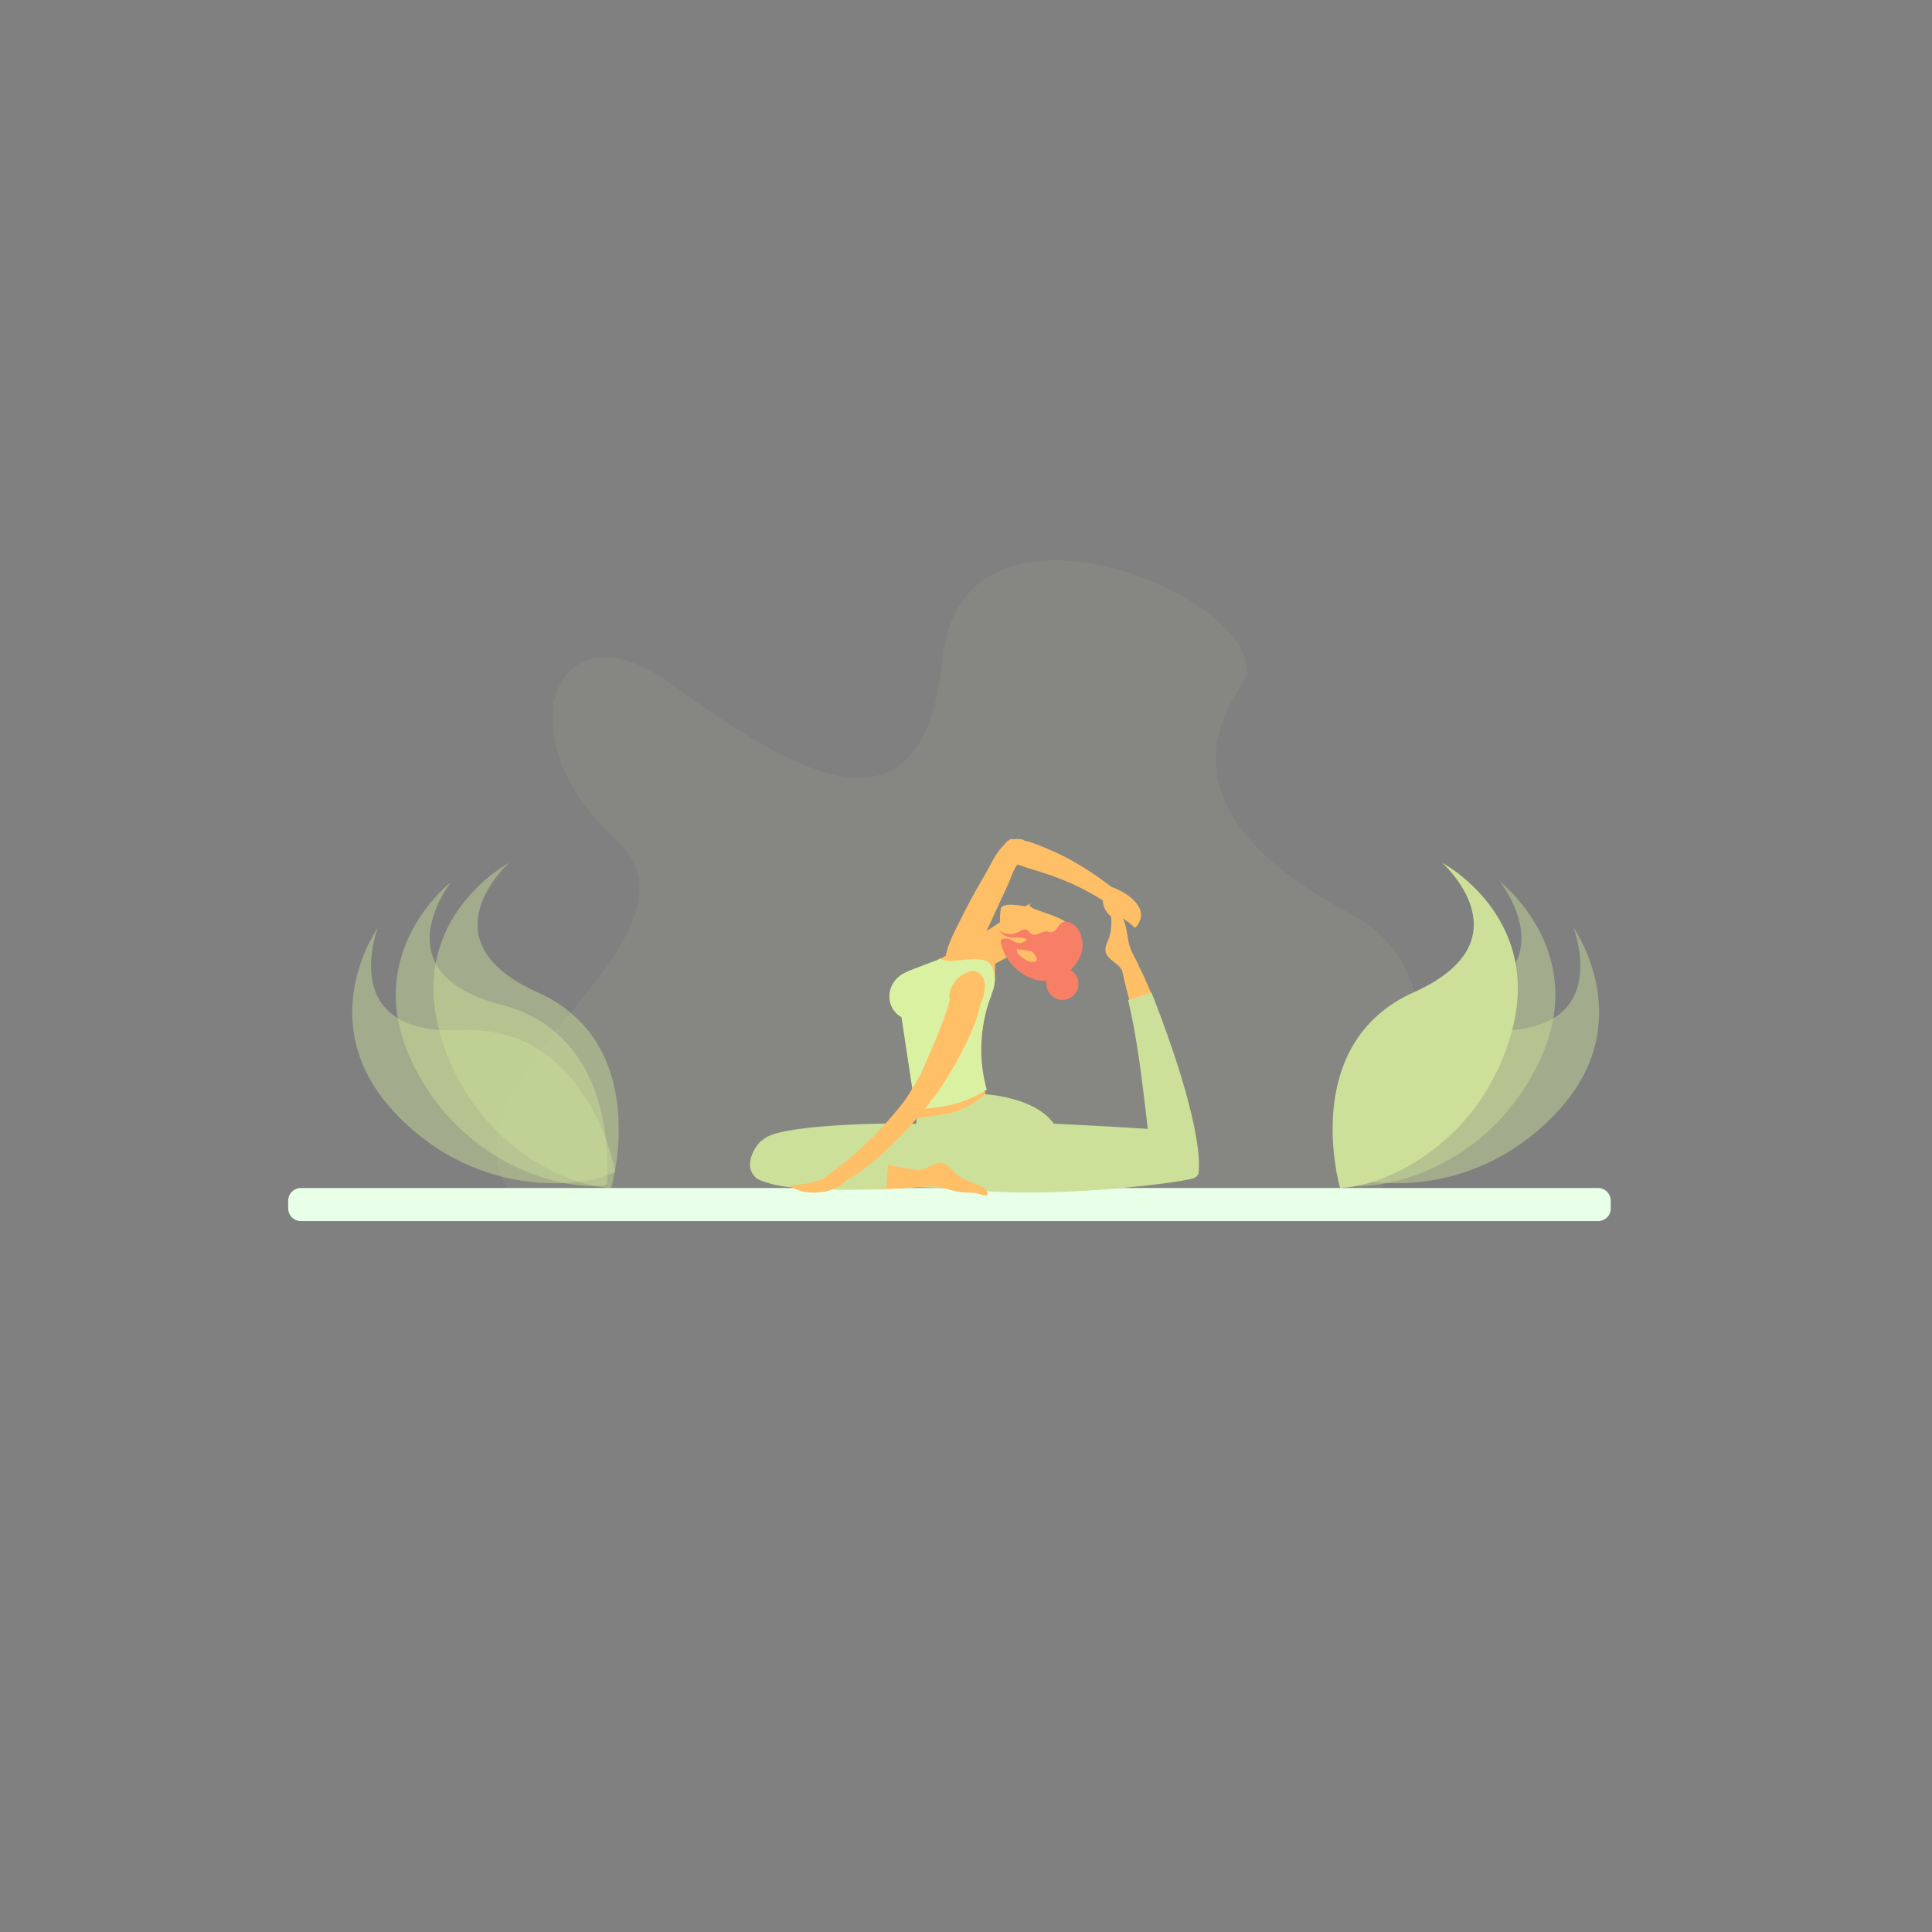 <svg xmlns="http://www.w3.org/2000/svg" xmlnsSvgjs="http://svgjs.com/svgjs" xmlnsXlink="http://www.w3.org/1999/xlink" width="360" height="360"><rect width="100%" height="100%" fill="#808080" stroke="none"/><svg xmlns="http://www.w3.org/2000/svg" width="360" height="360" enable-background="new 0 0 1080 1080" viewBox="0 0 1080 1080"><path fill="#daf1a1" d="M770.2 668.3s62.5-116.4-15.3-157.5-89.7-85.7-61.1-127.5c28.6-41.9-156-126.2-167-14.6s-90.1 57.8-153.2 12.6-93.1 29.9-29.6 87.7-120.9 141.3-49.9 207.8l476.1-8.5z" class="color00aef0 svgShape" opacity=".07"/><path fill="#e8ffe8" d="M893.3 682.6H168.2c-3.9 0-7.1-3.2-7.1-7.1v-4.3c0-3.9 3.2-7.1 7.1-7.1h725.1c3.9 0 7.1 3.2 7.1 7.1v4.3c.1 3.9-3.1 7.1-7.1 7.1z" class="colordbdbdb svgShape"/><path fill="#ffbf66" d="M569.4 469h-.6c-9.3.3-13.9 12.7-17.9 19.4-4.7 8-9.3 16.2-13.4 24.6-2.7 5.7-12.6 22.3-7.7 28.8 3.9 5.2 8.2 3.8 11.6.9 3.7-3.1 4.9-7.9 6.3-12.5 2.1-6.7 5.4-13.1 8.3-19.5 2.6-5.7 5.3-11.5 7.9-17.2 1.4-3.1 2.5-7.1 4.6-9.8 1.9-2.4 4.1-3.7 5.3-6.9.7-1.9 1-4.2-.2-5.9-.8-1.3-2.5-1.9-4.2-1.9zM622 496s7.5 2.7 12.1 7.6c4.6 4.9 4 8.7 3.2 10.7-.5 1.4-2.3 5.6-3.8 3.6-1.6-2-11.1-8.2-13.3-10.1-2.2-1.9-3.7-6.5-3.4-7.1.2-.6 5.2-4.7 5.2-4.7z" class="colorb97a59 svgShape"/><path fill="#ffbf66" d="M565.1 469c-3.1 1.8-4.8 3.3-4.4 8.7.4 4.5 3.5 3.7 13.7 7.5 20 5.7 31.7 11.4 44.1 19.4 13.9 8.9 10.1-2.7 10.1-2.7-9.4-8.6-27-20.9-42.6-27.2-7.2-3-11.7-5.3-20.9-5.7zM634.2 535.4l-6.7 7.9c2.4 13.8 20 71.7 22.8 78.8 3.2 8 8.5 4.1 8.5 4.1s7.4-21.6-19.3-80.2c0-.3-5.2-10.5-5.3-10.6z" class="colorb97a59 svgShape"/><path fill="#cce09a" d="M630.6 559c8.5 35.2 11 82.6 14.1 91.1 4.7 12.9 25.1 6.2 25.1 6.2s5.9-19.8-26.1-101.4l-13.1 4.1z" class="colorffbe55 svgShape"/><path fill="#ffbf66" d="M568.5 531c1.4-4.6-5.2-18.6-10.3-15-5.9 4.3-28.5 17.9-30.6 19.9-5.4 5.3-2.1 16.1 1.7 15.1 3.9-.9 38.2-16.8 39.2-20z" class="colorb97a59 svgShape"/><path fill="#f77f66" d="M597 541.6c-4.6-1.7-9.8.7-11.5 5.3-1.7 4.6.7 9.8 5.3 11.5 4.6 1.7 9.8-.7 11.5-5.3 1.7-4.7-.7-9.8-5.3-11.5z" class="color0e538c svgShape"/><path fill="#ffbf66" d="M598.2 525.5c-.5 2 .2.2-1.7 5.6 0 .1-.1.2-.1.3 0 .1-.1.2-.1.3-2 5.4-5.2 6.1-6 8-4.5 9.6-23.5-3.2-28.4-11.3-2.7-4.4-3.6-13.1-2.5-20.3.3-2.1 3.5-2.5 7.4-2.3.9.1 1.9.2 2.9.3l3.6.6c3.8.8 7.6 2.4 9.6 3.1 10.2 3.7 18 5.5 15.3 15.7z" class="colorb97a59 svgShape"/><path fill="#f77f66" d="M604.1 523.7c.9 1.4 1.2 3.2 1.1 4.9 0 0-.2 2.5-.4 2.9-1.5 7-7.6 13.1-14.1 15.7-4.1 1.7-8.8 1.5-13 .1-5.7-1.9-10.5-5.7-14-10.6-1.7-2.4-2.9-5-3.7-7.8-.2-.9-1-2.7-.4-3.5.8-1.1 3.2-.7 4.2-.5 1.7.3 2.9 1.5 4.5 2 2.5.7 5.8.2 8.4.4 2.3-1.4 4-.9 6.4-.2 2.2.6 4.7.8 6.5-.5 2.6-1.9 3.1-6.1 6.1-7.3 1.4-.5 3-.2 4.3.5 1.7.9 3.1 2.3 4.1 3.9z" class="color0e538c svgShape"/><path fill="#f77f66" d="M578 523.8c-2.8 1-5.3 2.5-7.9 3.8-2.2 1.2-3.8.8-6.3.5-.5-.1-1.1-.1-1.6 0s-1 .5-1.1 1c-.1.5.2 1.1.5 1.5.8 1.3 1.7 2.6 3.1 3.2 1.5.6 3.1.3 4.5 1.3 1.1.8 1.8 2.2 2.5 3.4 2.8 4.3 6.6 4.7 10.4 7 3 1.8 7 1.4 10.5-.5 5.6-3 11.1-8.6 12.1-15.1.5-3.4-.1-7.7-2.1-10.6-1.6-2.3-5.9-5.1-8.7-3.7-1.3.7-2.1 2-2.9 3.2-.8 1.2-2 2.3-3.5 2.3-.7 0-1.4-.3-2-.4-3-.5-6.3 3.1-9 1.4-1-.6-1.3-1.8-2.5-2.3-1.9-.7-3.3.4-4.9 1.3-3.4 1.8-7.9 1.3-10.7-1.2 1.4 2.1 3.7 3.7 6.2 4.1 1.8.3 3.7 0 5.6.1 1.9.1 4.1.7 4.9 2.5" class="color0e538c svgShape"/><path fill="#ffbf66" d="M571.7 507.4c.8-.4 3.8-2.3 4.5-2.2.6.1-1.4.5-.5 1.3 1.6 1.5 4.8 3.5 7.3 4.2M576.7 531.7c1 1 1.8 2 2.5 3.2.3.6.6 1.4.3 2-.3.6-1 .8-1.6.8-1.6.2-3.1-.3-4.5-1.1s-2.5-1.8-3.7-2.8c-1.3-1.1-1-1.7-1.4-3.3" class="colorb97a59 svgShape"/><path fill="none" d="M598.9 638.4c.2.4.4.9.7 1.3"/><path fill="#aef0ae" d="M560 664.7c-1-9.7 7.2-20.4 2-27.8h-52.8c-4.5 8.3-6.9 17.9-8.1 26.6l58.9 1.2z" class="colorf0c0ae svgShape"/><path fill="#cce09a" d="M523 662.4c-37.8 5.2-86.3.4-96.7-2.2-10.4-2.6-8.4-18.2 2.2-24.5 13.1-7.8 80.9-8.6 91.3-6.9 7.7 1.2 11.6 32.4 3.2 33.6z" class="colorffbe55 svgShape"/><path fill="#002a30" d="M525 676.6c.2-.1.5-.2.9-.3-.4.1-.7.2-.9.3zM527.1 675.9c.2-.1.4-.2.6-.2-.2 0-.4.1-.6.2zM524.4 676.8c.1 0 .3-.1.5-.2-.2.1-.3.1-.5.2zM524.3 676.8s.1 0 0 0c.1 0 0 0 0 0zM431.5 661.8v.9-.9zM431.5 664v.7-.7zM431.5 661.2v.5-.5zM431.6 661.1s-.1 0 0 0c-.1 0 0 0 0 0z" class="color300000 svgShape"/><path fill="#cce09a" d="M552.6 665.9c38.8 3.1 103.8-4 114.3-7.2 11.7-3.6-13.7-26.9-13.7-26.9s-93.5-6.3-104-4c-4 .9-10.6 11.2-8.4 20.3 3.1 12.8 7.7 17.5 11.8 17.8z" class="colorffbe55 svgShape"/><path fill="#ffbf66" d="m514.1 663.5-.1-9.1c-13.7-2.9-69.3-11.4-77-11.4-8.7 0-6.2 17-6.2 17s10 7.3 74.4 4.3c.2-.1 8.7-.8 8.9-.8z" class="colorb97a59 svgShape"/><path fill="#cce09a" d="M496.4 651c-13.5-2.5-34.4-7.5-49.5-11.4-7-1.8-19.2-5.2-22.6-.6-13.9 18.9 5.3 22.3 5.3 22.3s10.2 5.2 65.7 3.2l1.1-13.5z" class="colorffbe55 svgShape"/><path fill="#ffbf66" d="m553.9 557 .1.1c0-.1.1-.2.1-.2l-.1-.2c1.3-3.4 2.1-6.4 2.2-10.1.1-3.6-.2-7.2.6-10.7-.3.3-.7-1-1-1.3-1.8-1.6-3.2-3.6-4.9-5.2-1.1-1-2.5-1.1-4-1.4-.5-.1-1-.2-1.5-.2l-.2-.8c-49.3 18.1-41.1 41.4-41.1 41.4l8.5 56.7h42c-6.9-19.8-9.2-46.3-.7-68.1z" class="colorb97a59 svgShape"/><path fill="none" d="M552.6 566c-.2.1-.4.2-.7.3"/><path fill="#aef0ae" d="M524.8 536.4c-4.6 1.7-9.1 3.4-13.7 5.2-2.9 1.1-5.9 2.2-8.4 4.2-3.5 2.8-5.7 7.3-5.5 11.8.2 4.5 2.8 8.9 6.8 11" class="colorf0c0ae svgShape"/><path fill="#daf1a1" d="M511.7 619.9c6.2.1 12.9-.8 18.8-2.1 7.2-1.6 14.8-4.4 21.1-8.7-4.8-17-4-35.7 2.3-52.2l.1.1c0-.1.1-.2.1-.2l-.1-.2c-.2-.6 1-2.8 1.2-3.5.4-1.2.6-2.5.8-3.8.3-2.5-.1-5.3-.9-7.7-.5-1.5-1.4-3-2.8-3.9-1-.6-2.1-1-3.3-1.2-4.3-.8-8.3-.1-12.5.3-3.4.3-7.9.9-11-1-27.4 16-21.6 32.5-21.6 32.5l7.8 51.6zm20.7-69.1c1.7-3.1 4.5-5.5 7.7-7 2.4-1.2 4.8-1.5 7.1.1 1.9 1.3 3.1 3.6 3.3 5.9.2 2.7-.4 6.6-1.4 9.2-1 2.6-2.5 5.1-5 6.4-4.7 2.7-8.3-.3-11.5-3.6-3-3-2.2-7.3-.2-11z" class="color00aef0 svgShape"/><path fill="#daf1a1" d="M524.8 536.4c-4.6 1.7-9.1 3.4-13.7 5.2-2.9 1.1-5.9 2.2-8.4 4.2-3.5 2.8-5.7 7.3-5.5 11.8.2 4.5 2.8 8.9 6.8 11" class="color00aef0 svgShape"/><path fill="#ffbf66" d="M506.8 621.6c5.8 2.2 11.8-3.4 17.5-11.2 21.3-31.9 28.1-55.8 23.2-62.7-8.1-11.2-15 5.6-15 5.6-2.2 4 1.8 3-16.5 44.2-3 6.7-3 5.9-8.3 14.8-1.1 1.9-5.8 7.4-.9 9.3z" class="colorb97a59 svgShape"/><path fill="#ffbf66" d="M520.1 616.1c-.5-3.5 2.6-9-2.6-10.5-4.3-1.3-4.7 1.8-12 9.9-12.6 16.4-28 30.9-40 39.4-13.4 9.5 4 6.9 4 6.9 16.8-8.2 34.9-26.2 50.6-45.7z" class="colorb97a59 svgShape"/><path fill="#ffbf66" d="M465.6 654.8c-.5 1.3-4 3.4-5.2 3.9-5.8 2.6-12.2 3.8-18.5 3.6-.3.3 0 .7.4 1 4.9 3.4 11.3 3.8 17.3 3.1 3.6-.4 10.9-3.1 12.9-6.1M627.7 544c-.9-5.3-8.8-7-9.7-12.2-.4-2.3.8-4.6 1.7-6.8 1.9-4.5 1.7-10.4 1.3-15.2-.1-1.5-.3-3 0-4.4.3-1.5 1.2-2.9 2.5-3.4.1-.1.3-.1.5-.1.3.1.5.3.6.6.8 2.1.6 4.5 1.4 6.6.7 2.1 1.8 4.1 2.5 6.2 1.4 3.8 1.6 7.5 2.4 11.4.9 4.4 3.2 8 5.6 12.9" class="colorb97a59 svgShape"/><path fill="#cce09a" d="M513 635.1s4 28.4 43.5 31.1l-2.4-33.7c.1 0-43.1-2-41.1 2.6z" class="colorffbe55 svgShape"/><path fill="#ffbf66" d="M512 653.9c5.2 1.4 10-5.1 15.2-3.7 2.3.6 3.8 2.7 5.5 4.4 3.4 3.6 8.7 5.9 13.3 7.5 1.4.5 2.8.9 4 1.8 1.2.9 2.1 2.3 2 3.7 0 .2 0 .3-.1.4-.2.2-.5.3-.8.3-2.2-.1-4.3-1.3-6.6-1.5-2.2-.2-4.5-.1-6.7-.3-4-.3-7.4-1.7-11.4-2.6-4.4-1-8.6-.5-14.1-.3" class="colorb97a59 svgShape"/><path fill="#cce09a" d="M512.5 625.2c-.6 3.6-.5 9.9 2.5 14.5l20.2-.8 26.7-2c-1.4-3.6-10.1-21-11.2-25.2 0 0-9.9 8.4-18.8 10.3-7.7 1.7-19.4 3.2-19.4 3.2z" class="colorffbe55 svgShape"/><path fill="#cce09a" d="M550.8 611.7s32.4 1.7 40.4 20.3l-36.7 7-3.7-27.3z" class="colorffbe55 svgShape"/><path fill="#ffbf66" d="M616.8 501.6s-2.9 8.3 10.2 14.5c0 0 1.6-1.5-2-5.9-2.5-3.2-4.8-5.8-6.5-7.3-.7-.7-1.2-1.1-1.7-1.3z" class="colorb97a59 svgShape"/><path fill="#cce09a" d="M749.1 664s-23.5-80.3 41.2-109.3 15.9-72.4 15.9-72.4 56.2 29.7 39 93.9-73.5 87.8-96.1 87.8z" class="colorffbe55 svgShape"/><path fill="#cce09a" d="M751.6 662.4s-9.6-83.1 59-100.8 27.9-68.7 27.9-68.7 50.4 38.7 22.6 99.1c-27.8 60.5-87.2 74.3-109.5 70.4z" class="colorffbe55 svgShape" opacity=".45"/><path fill="#cce09a" d="M746.8 655s15.1-82.3 85.9-79.1 46.8-57.5 46.8-57.5 36.9 51.8-7.4 101.4C827.8 669.4 767 665.2 746.8 655zM341.7 664s23.5-80.3-41.2-109.3-15.9-72.4-15.9-72.4-56.2 29.7-39 93.9c17.2 64.2 73.5 87.8 96.1 87.8z" class="colorffbe55 svgShape" opacity=".45"/><path fill="#cce09a" d="M339.1 662.4s9.6-83.1-59-100.8-27.9-68.6-27.9-68.6-50.4 38.7-22.6 99.1 87.3 74.2 109.5 70.3z" class="colorffbe55 svgShape" opacity=".45"/><path fill="#cce09a" d="M344 655s-15.1-82.3-85.9-79.1-46.8-57.5-46.8-57.5-36.9 51.8 7.4 101.4C263 669.4 323.8 665.2 344 655z" class="colorffbe55 svgShape" opacity=".45"/></svg></svg>